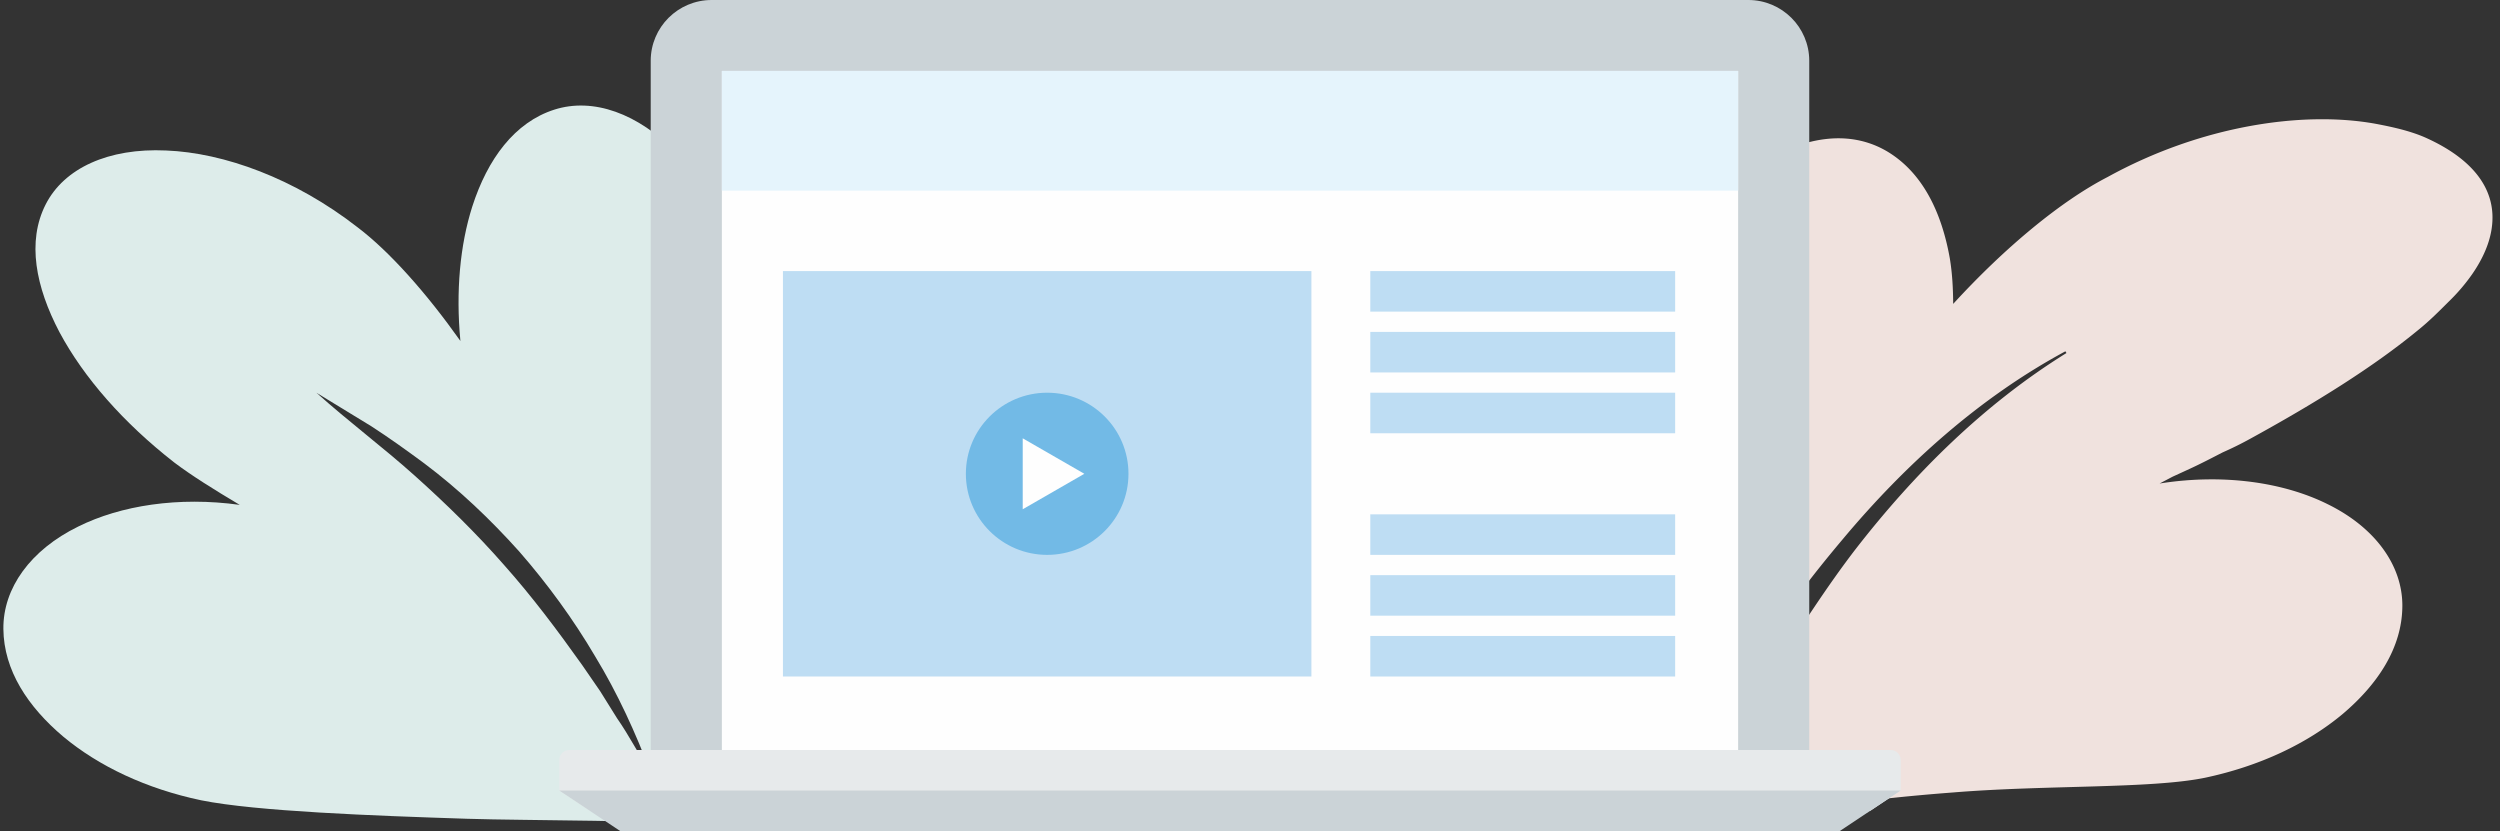 <svg width="370" height="123" viewBox="0 0 370 123" fill="none" xmlns="http://www.w3.org/2000/svg">
    <rect x="0" y="0" width="370" height="123" fill="#333333" stroke="none"/>
    <g clip-path="url(#zm4rbyf6za)" fill-rule="evenodd" clip-rule="evenodd">
        <path d="M254.7 111.146a345.182 345.182 0 0 1-3.795 5.916l-.271-.132a94.95 94.95 0 0 1 3.104-7.587c-2.225-4.3-4.526-9.695-6.373-15.785-2.421-7.758-4.1-16.536-4.599-24.77-.463-8.224.24-15.856 1.76-21.109 3.032-10.536 9.337-18.93 16.03-23.325 3.285-2.253 6.774-3.495 9.978-3.81 3.21-.312 6.182.33 8.802 1.887 5.288 3.18 8.041 9.105 9.229 15.762.367 2.181.493 4.464.505 6.786 7.704-8.412 15.974-15.234 22.865-18.786 13.85-7.629 28.915-9.816 39.627-7.878 2.701.507 5.095 1.065 7.219 1.968 2.139.942 3.95 2.007 5.418 3.177 2.942 2.34 4.491 5.091 4.672 8.127.18 3.04-.984 6.081-2.957 8.946a27.905 27.905 0 0 1-3.535 4.137c-1.354 1.353-2.852 2.862-4.491 4.176-6.57 5.41-15.017 10.692-24.808 16.065-1.34.74-2.712 1.42-4.113 2.037-1.474.756-3.05 1.587-4.765 2.382-.863.4-1.747.804-2.653 1.218-.631.333-1.281.672-1.931 1.014 9.407-1.5 18.35-.18 24.838 3.04 7.097 3.467 11.155 9.137 11.091 15.152-.057 6.15-3.648 11.535-8.859 15.942-5.258 4.38-12.279 7.71-20.419 9.426-8.101 1.635-23.476 1.035-37.298 2.17-6.868.521-13.477 1.23-18.374 2.057-4.951.738-8.378 1.335-9.015.588-.954.187-3.76-3.13-6.882-8.791zm0 0c2.583-4.099 5.114-8.197 7.813-12.189 3.929-5.946 7.731-11.979 12.081-17.64 8.727-11.247 19.006-21.477 31.24-29.067l-.154-.258c-12.721 6.861-23.686 16.731-32.963 27.822-4.666 5.535-9.103 11.307-12.761 17.562-2.23 3.91-4.348 7.882-6.218 11.967.322.624.644 1.226.962 1.803z" fill="#F0E2DE"/>
        <path d="M100.113 22.612c5.667 5.778 10.33 14.84 12.258 25.455 1.988 10.614.21 30.177-4.308 46.578-2.217 8.208-4.96 15.573-7.683 20.724-2.635 5.15 8.399 7.548 3.45 6.813-4.897-.825-25.93-.72-34.71-1.005-13.862-.447-31.24-1.098-39.34-2.733-8.141-1.71-15.162-5.046-20.42-9.426C4.146 104.614.555 99.232.5 93.078.439 87.06 4.497 81.39 11.59 77.923c6.27-3.111 14.831-4.464 23.89-3.201-3.85-2.286-7.205-4.392-9.684-6.27-7.526-5.868-13.386-12.558-16.984-19.27-3.537-6.72-4.846-13.436-2.055-18.923 2.726-5.37 9.284-8.38 17.836-7.986 8.522.336 19.024 4.107 28.373 11.403 4.645 3.522 10.074 9.59 15.173 16.785-.692-7.332-.057-14.181 1.754-19.878 2.274-7.077 6.287-12.477 12.135-14.352 5.772-1.851 12.417.567 18.085 6.38zm-53.285 35.51c4.743 4.256 9.824 8.042 14.5 12.23 4.676 4.188 9.152 8.562 13.27 13.263 4.158 4.67 7.912 9.68 11.549 14.793l2.674 3.882 2.5 4.005c1.815 2.595 3.225 5.415 4.99 8.076-2.244-5.934-4.897-11.75-8.215-17.208-3.239-5.505-7.029-10.698-11.24-15.53-4.279-4.77-8.945-9.214-14.064-13.054-2.57-1.9-5.16-3.762-7.83-5.49l-8.135-4.968h.001z" fill="#DDECEA"/>
        <path d="M267.769 111H96.305V9c0-4.969 4.04-9 9.024-9h153.416c4.983 0 9.024 4.031 9.024 9v102z" fill="#CBD3D7"/>
        <path d="M106.836 112.493h150.408V10.496H106.836v101.997z" fill="#FEFEFE"/>
        <path d="M115.875 100.121h78.212v-60h-78.212v60zm86.93-54h45.119v-6h-45.119v6zm0 9h45.119v-6h-45.119v6zm0 9h45.119v-6h-45.119v6zm0 18h45.119v-6h-45.119v6zm0 9h45.119v-6h-45.119v6zm0 9h45.119v-6h-45.119v6z" fill="#BEDDF3"/>
        <path d="M106.836 28.217h150.408v-17.72H106.836v17.72z" fill="#E5F4FC"/>
        <path d="M281.308 112.496v4.5l-4.513 3H87.282l-4.513-3v-4.5c0-.84.662-1.5 1.505-1.5h195.529c.843 0 1.505.66 1.505 1.5z" fill="#E7EAEB"/>
        <path d="m281.308 116.996-9.025 6H91.794l-9.025-6h198.539z" fill="#CBD3D7"/>
        <path d="M167.014 70.121c0 6.627-5.387 12-12.032 12-6.645 0-12.033-5.373-12.033-12s5.388-12 12.033-12 12.032 5.373 12.032 12z" fill="#72BAE6"/>
        <path d="m160.481 70.121-9.118-5.25v10.5l9.118-5.25z" fill="#FEFEFE"/>
    </g>
    <defs>
        <clipPath id="zm4rbyf6za">
            <path fill="#fff" transform="translate(.5)" d="M0 0h369v123H0z"/>
        </clipPath>
    </defs>
</svg>

